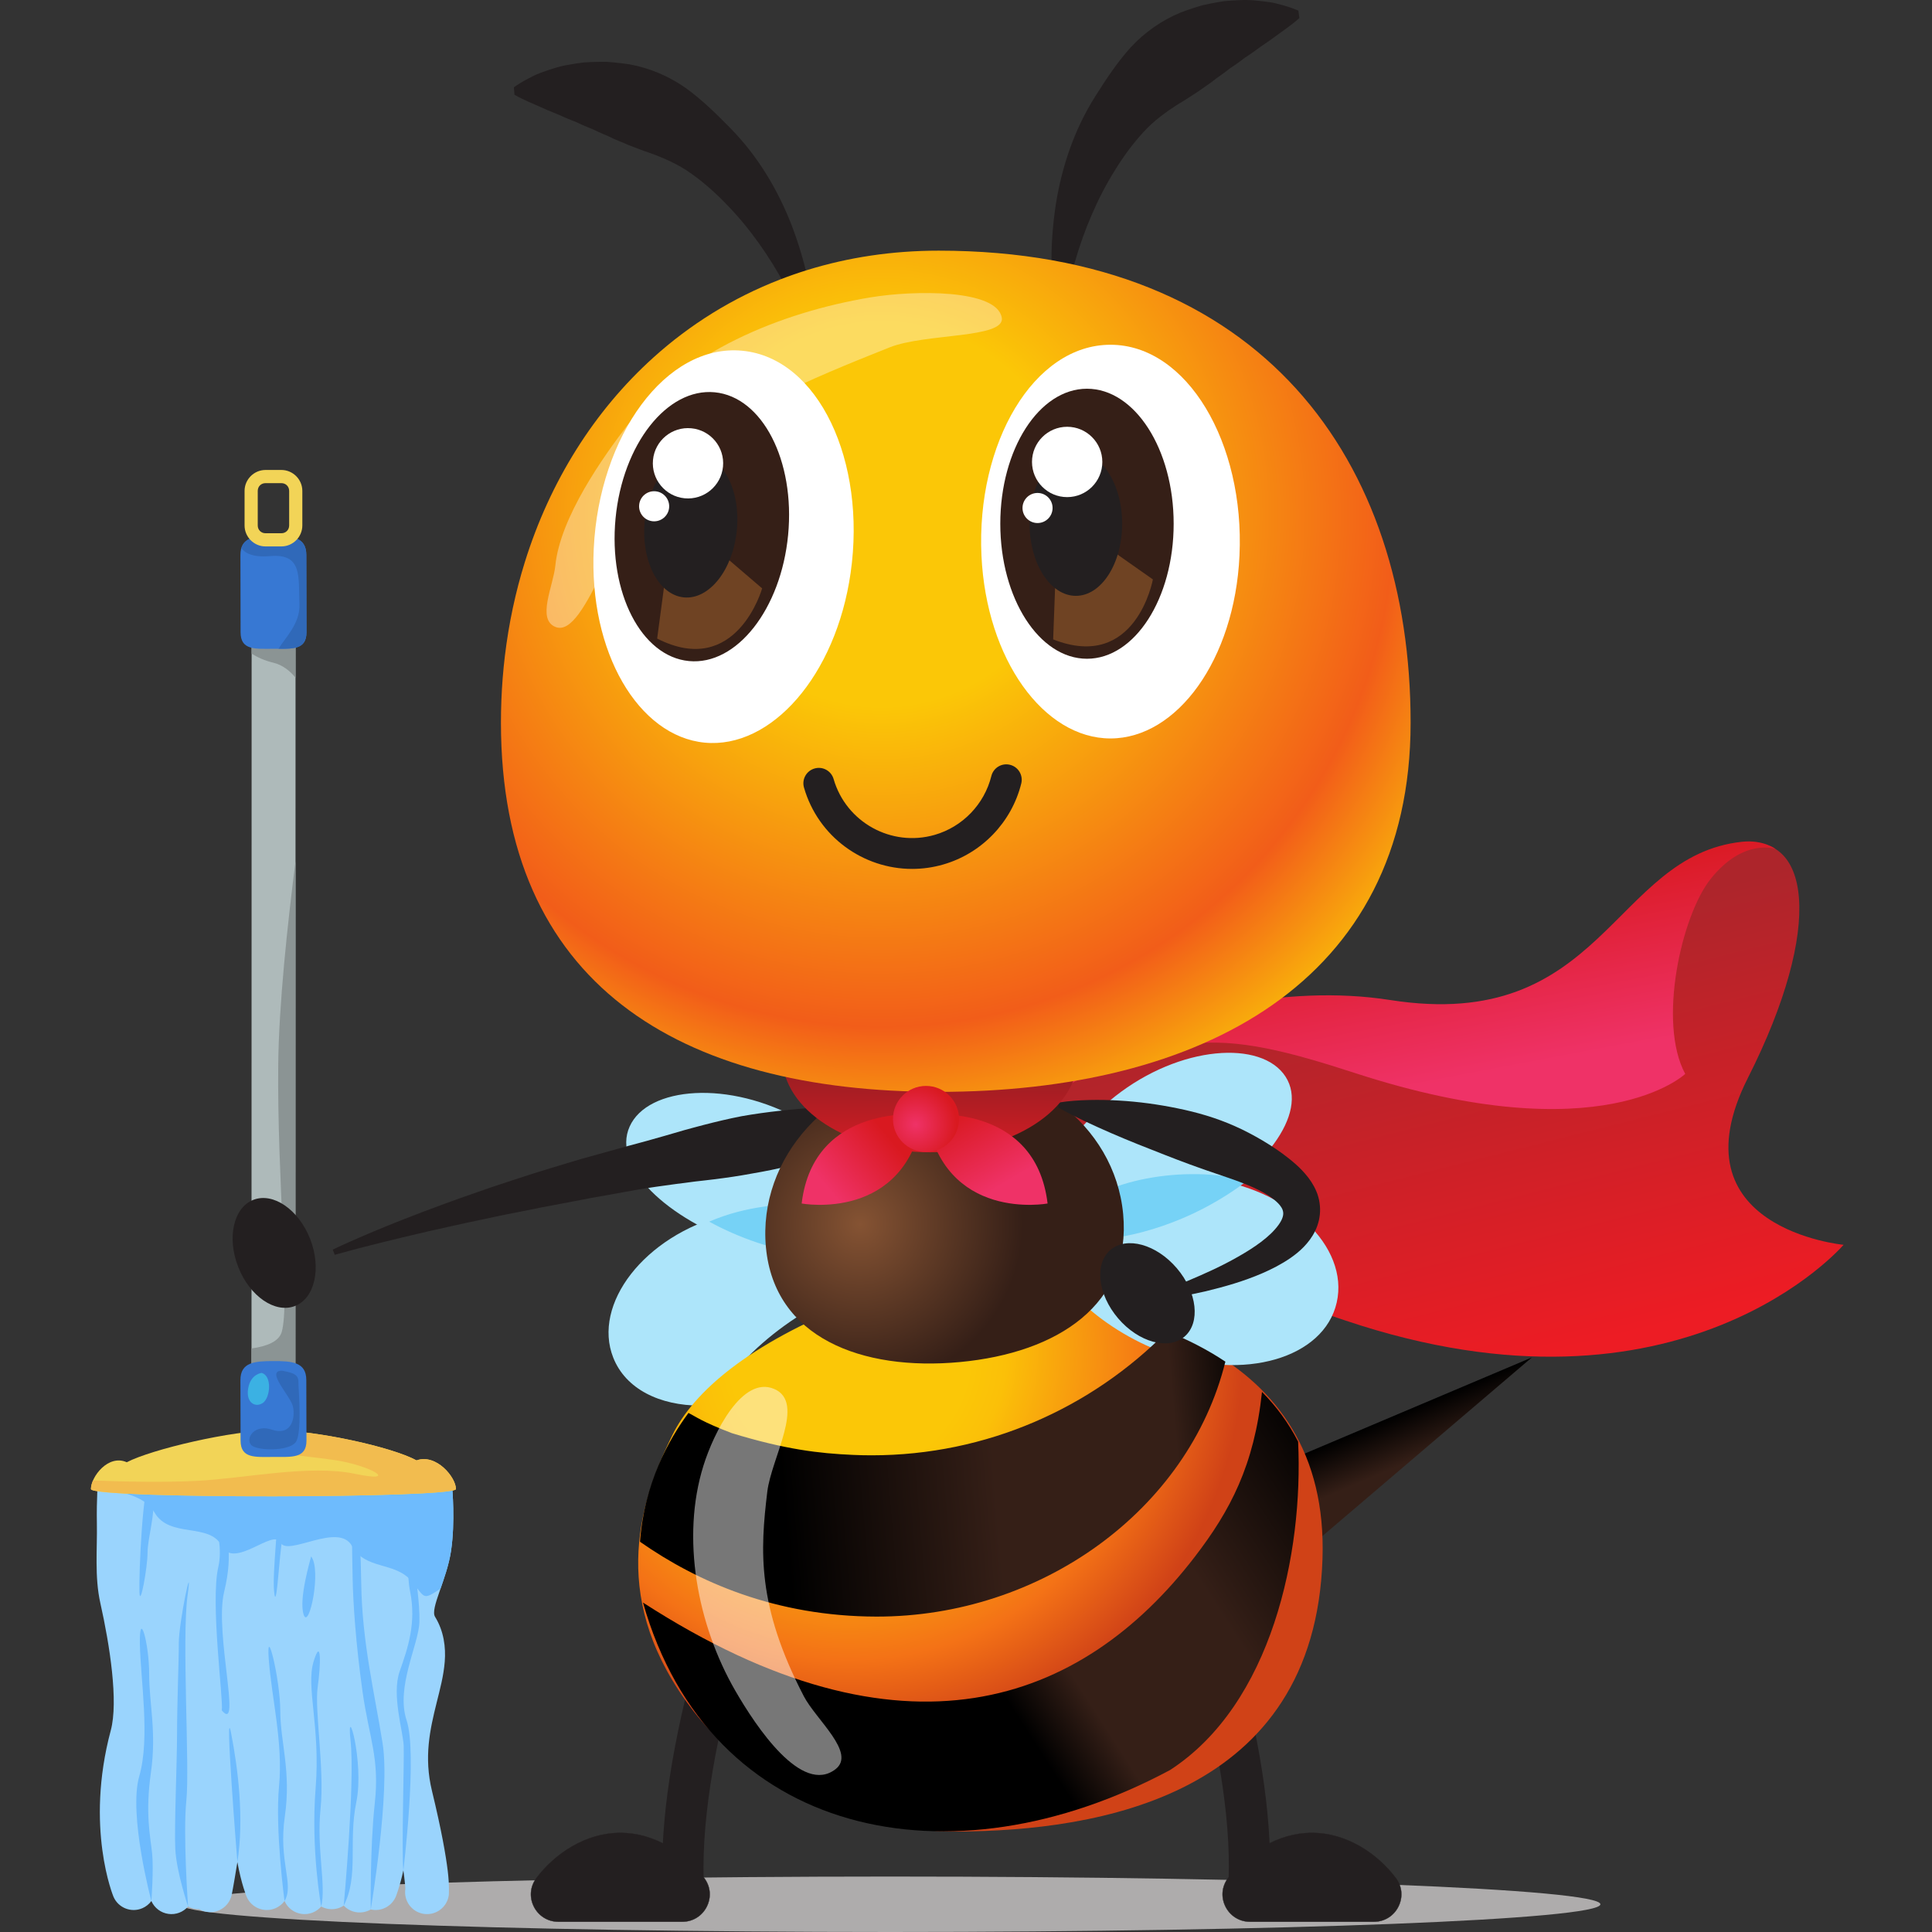 <?xml version="1.0" encoding="UTF-8" standalone="no"?>
<svg
   version="1.1"
   id="svg1"
   viewBox="0 0 2210.866 2210.866"
   sodipodi:docname="cleaning bee.svg"
   inkscape:version="1.3.2 (091e20ef0f, 2023-11-25)"
   width="2210.866"
   height="2210.866"
   xmlns:inkscape="http://www.inkscape.org/namespaces/inkscape"
   xmlns:sodipodi="http://sodipodi.sourceforge.net/DTD/sodipodi-0.dtd"
   xmlns:xlink="http://www.w3.org/1999/xlink"
   xmlns="http://www.w3.org/2000/svg"
   xmlns:svg="http://www.w3.org/2000/svg">
  <rect x="0" y="0" width="2210.866" height="2210.866" fill="#333333" stroke="none"/>
  <defs
     id="defs1">
    <linearGradient
       x1="0"
       y1="0"
       x2="1"
       y2="0"
       gradientUnits="userSpaceOnUse"
       gradientTransform="matrix(362.682,-852.832,852.832,362.682,16148.5,8364.8)"
       spreadMethod="pad"
       id="linearGradient188">
      <stop
         style="stop-opacity:1;stop-color:#000000"
         offset="0"
         id="stop184" />
      <stop
         style="stop-opacity:1;stop-color:#351f17"
         offset="0.447"
         id="stop185" />
      <stop
         style="stop-opacity:1;stop-color:#351f17"
         offset="0.669"
         id="stop186" />
      <stop
         style="stop-opacity:1;stop-color:#351f17"
         offset="0.832"
         id="stop187" />
      <stop
         style="stop-opacity:1;stop-color:#000000"
         offset="1"
         id="stop188" />
    </linearGradient>
    <linearGradient
       x1="0"
       y1="0"
       x2="1"
       y2="0"
       gradientUnits="userSpaceOnUse"
       gradientTransform="matrix(542.692,-47.005,47.005,542.692,1482.877,2099.52)"
       spreadMethod="pad"
       id="linearGradient224">
      <stop
         style="stop-opacity:1;stop-color:#000000"
         offset="0"
         id="stop220" />
      <stop
         style="stop-opacity:1;stop-color:#351f17"
         offset="0.447"
         id="stop221" />
      <stop
         style="stop-opacity:1;stop-color:#351f17"
         offset="0.669"
         id="stop222" />
      <stop
         style="stop-opacity:1;stop-color:#351f17"
         offset="0.832"
         id="stop223" />
      <stop
         style="stop-opacity:1;stop-color:#000000"
         offset="1"
         id="stop224" />
    </linearGradient>
    <linearGradient
       x1="0"
       y1="0"
       x2="1"
       y2="0"
       gradientUnits="userSpaceOnUse"
       gradientTransform="matrix(-393.728,252.448,-252.448,-393.728,2091.107,2017.267)"
       spreadMethod="pad"
       id="linearGradient229">
      <stop
         style="stop-opacity:1;stop-color:#000000"
         offset="0"
         id="stop225" />
      <stop
         style="stop-opacity:1;stop-color:#351f17"
         offset="0.447"
         id="stop226" />
      <stop
         style="stop-opacity:1;stop-color:#351f17"
         offset="0.669"
         id="stop227" />
      <stop
         style="stop-opacity:1;stop-color:#351f17"
         offset="0.832"
         id="stop228" />
      <stop
         style="stop-opacity:1;stop-color:#000000"
         offset="1"
         id="stop229" />
    </linearGradient>
    <radialGradient
       fx="0"
       fy="0"
       cx="0"
       cy="0"
       r="1"
       gradientUnits="userSpaceOnUse"
       gradientTransform="matrix(-2432.29,610.052,968.254,2240.18,41368.9,8671.9)"
       spreadMethod="pad"
       id="radialGradient444">
      <stop
         style="stop-opacity:1;stop-color:#ade5fa"
         offset="0"
         id="stop441" />
      <stop
         style="stop-opacity:1;stop-color:#ade5fa"
         offset="0"
         id="stop442" />
      <stop
         style="stop-opacity:1;stop-color:#ade5fa"
         offset="0"
         id="stop443" />
      <stop
         style="stop-opacity:1;stop-color:#ade5fa"
         offset="1"
         id="stop444" />
    </radialGradient>
    <clipPath
       clipPathUnits="userSpaceOnUse"
       id="clipPath444">
      <path
         d="m 41820,8417.1 c -352.8,0 -645.2,142.5 -752.2,413.1 -181.1,458.3 264.1,1046.4 966.7,1229.2 171.2,44.5 353.6,66.2 528.5,66.2 408.9,0 777,-118.7 865.6,-342.8 29.3,-74.3 28.4,-161 3.2,-254 -658.8,-181.7 -1209.4,-582.3 -1537,-1109.6 -25.2,-1.4 -50.1,-2.1 -74.8,-2.1"
         id="path444" />
    </clipPath>
    <radialGradient
       fx="0"
       fy="0"
       cx="0"
       cy="0"
       r="1"
       gradientUnits="userSpaceOnUse"
       gradientTransform="matrix(-2504.22,413.647,-229.862,1879.56,41280.3,10724.4)"
       spreadMethod="pad"
       id="radialGradient448">
      <stop
         style="stop-opacity:1;stop-color:#ade5fa"
         offset="0"
         id="stop445" />
      <stop
         style="stop-opacity:1;stop-color:#ade5fa"
         offset="0"
         id="stop446" />
      <stop
         style="stop-opacity:1;stop-color:#ade5fa"
         offset="0"
         id="stop447" />
      <stop
         style="stop-opacity:1;stop-color:#ade5fa"
         offset="1"
         id="stop448" />
    </radialGradient>
    <clipPath
       clipPathUnits="userSpaceOnUse"
       id="clipPath448">
      <path
         d="m 42685.4,10871.8 c 503.9,-286.1 940,-778.5 832.1,-1019.5 -108,-240.8 -765.7,-243.6 -1314.6,-58 -674.8,228 -1148.5,678.9 -994,1023.9 154.4,345 857.1,405.1 1476.5,53.6 z"
         id="path448" />
    </clipPath>
    <linearGradient
       x1="0"
       y1="0"
       x2="1"
       y2="0"
       gradientUnits="userSpaceOnUse"
       gradientTransform="matrix(857.718,-3451.79,-3451.79,-857.718,47398.5,12091.2)"
       spreadMethod="pad"
       id="linearGradient572">
      <stop
         style="stop-opacity:1;stop-color:#ad252b"
         offset="0"
         id="stop571" />
      <stop
         style="stop-opacity:1;stop-color:#ed1c24"
         offset="1"
         id="stop572" />
    </linearGradient>
    <clipPath
       clipPathUnits="userSpaceOnUse"
       id="clipPath572">
      <path
         d="m 50725,13247.7 c 656.5,139.1 761.7,-712.7 105.7,-2010.7 -656,-1298 823,-1436.2 823,-1436.2 0,0 -1390,-1628.6 -4291.4,-649.7 -2901.5,978.8 -3567.8,1116.7 -3567.8,1116.7 l 493.5,880.5 c 0,0 1520,637.9 3195.9,553.7 1675.8,-84.2 3241.1,1545.7 3241.1,1545.7 z"
         id="path572" />
    </clipPath>
    <linearGradient
       x1="0"
       y1="0"
       x2="1"
       y2="0"
       gradientUnits="userSpaceOnUse"
       gradientTransform="matrix(-310.134,1628.2,1628.2,310.134,47659.8,11096.8)"
       spreadMethod="pad"
       id="linearGradient574">
      <stop
         style="stop-opacity:1;stop-color:#ef3267"
         offset="0"
         id="stop573" />
      <stop
         style="stop-opacity:1;stop-color:#d91920"
         offset="1"
         id="stop574" />
    </linearGradient>
    <clipPath
       clipPathUnits="userSpaceOnUse"
       id="clipPath574">
      <path
         d="m 43893.5,10864.7 c 0,0 2026.1,1329.1 3860.1,1042.1 1833.9,-287.1 1912.2,1241.3 3025.1,1361.6 185.1,20 289.9,-62.3 289.9,-62.3 0,0 -274.4,99.3 -558.5,-257.2 -253.1,-317.7 -456.8,-1238 -218.8,-1677.5 0,0 -711.4,-684.4 -2836.9,5.8 -566.5,184 -1013.5,304.9 -1438.9,250.5 -1158.1,-148 -1829.1,-1012.9 -1829.1,-1012.9 z"
         id="path574" />
    </clipPath>
    <radialGradient
       fx="0"
       fy="0"
       cx="0"
       cy="0"
       r="1"
       gradientUnits="userSpaceOnUse"
       gradientTransform="matrix(2311.83,971.161,-1296.09,2067.9,47018.9,9101.9)"
       spreadMethod="pad"
       id="radialGradient578">
      <stop
         style="stop-opacity:1;stop-color:#ade5fa"
         offset="0"
         id="stop575" />
      <stop
         style="stop-opacity:1;stop-color:#ade5fa"
         offset="0"
         id="stop576" />
      <stop
         style="stop-opacity:1;stop-color:#ade5fa"
         offset="0"
         id="stop577" />
      <stop
         style="stop-opacity:1;stop-color:#ade5fa"
         offset="1"
         id="stop578" />
    </radialGradient>
    <clipPath
       clipPathUnits="userSpaceOnUse"
       id="clipPath578">
      <path
         d="m 46151.1,10372.6 c -587.3,60.4 -1259.6,-148.8 -1336.3,-484.4 -76.5,-335.6 438.4,-815.8 993.9,-1016.2 682.6,-246.3 1374.2,-48.6 1483.9,431.9 109.7,480.5 -419.4,994.4 -1141.5,1068.7 z"
         id="path578" />
    </clipPath>
    <radialGradient
       fx="0"
       fy="0"
       cx="0"
       cy="0"
       r="1"
       gradientUnits="userSpaceOnUse"
       gradientTransform="matrix(2412.81,787.864,-57.248,1892.69,46795.9,11144.2)"
       spreadMethod="pad"
       id="radialGradient582">
      <stop
         style="stop-opacity:1;stop-color:#ade5fa"
         offset="0"
         id="stop579" />
      <stop
         style="stop-opacity:1;stop-color:#ade5fa"
         offset="0"
         id="stop580" />
      <stop
         style="stop-opacity:1;stop-color:#ade5fa"
         offset="0"
         id="stop581" />
      <stop
         style="stop-opacity:1;stop-color:#ade5fa"
         offset="1"
         id="stop582" />
    </radialGradient>
    <clipPath
       clipPathUnits="userSpaceOnUse"
       id="clipPath582">
      <path
         d="m 45384.7,11077.2 c -454.9,-359 -811.4,-911.8 -668.3,-1133.6 143.2,-221.8 793.8,-125 1308.3,141.5 632.5,327.5 1032.5,845 827.6,1162.6 -204.9,317.7 -908.6,270.7 -1467.6,-170.5 z"
         id="path582" />
    </clipPath>
    <radialGradient
       fx="0"
       fy="0"
       cx="0"
       cy="0"
       r="1"
       gradientUnits="userSpaceOnUse"
       gradientTransform="matrix(2091.54,0,0,-2091.54,43193.9,9980.6)"
       spreadMethod="pad"
       id="radialGradient603">
      <stop
         style="stop-opacity:1;stop-color:#855333"
         offset="0"
         id="stop601" />
      <stop
         style="stop-opacity:1;stop-color:#351f17"
         offset="0.668"
         id="stop602" />
      <stop
         style="stop-opacity:1;stop-color:#351f17"
         offset="1"
         id="stop603" />
    </radialGradient>
    <clipPath
       clipPathUnits="userSpaceOnUse"
       id="clipPath603">
      <path
         d="m 45455.2,10065.9 c 72.6,-773.3 -555.6,-1194.2 -1404.3,-1273.9 -848.6,-79.4 -1596.7,212.5 -1669.1,985.8 -72.6,773.4 556.7,1464.7 1405.3,1544.3 848.7,79.6 1595.5,-482.5 1668.1,-1256.2 z"
         id="path603" />
    </clipPath>
    <linearGradient
       x1="0"
       y1="0"
       x2="1"
       y2="0"
       gradientUnits="userSpaceOnUse"
       gradientTransform="matrix(-7.702,-1105.17,-1105.17,7.702,43794.5,11404.3)"
       spreadMethod="pad"
       id="linearGradient606">
      <stop
         style="stop-opacity:1;stop-color:#901e23"
         offset="0"
         id="stop605" />
      <stop
         style="stop-opacity:1;stop-color:#ed1c24"
         offset="1"
         id="stop606" />
    </linearGradient>
    <clipPath
       clipPathUnits="userSpaceOnUse"
       id="clipPath606">
      <path
         d="m 42522.8,11417.2 c 0,453.1 569.4,820.4 1271.8,820.4 702.4,0 1271.8,-367.3 1271.8,-820.4 0,-453.1 -569.4,-820.4 -1271.8,-820.4 -702.4,0 -1271.8,367.3 -1271.8,820.4 z"
         id="path606" />
    </clipPath>
    <linearGradient
       x1="0"
       y1="0"
       x2="1"
       y2="0"
       gradientUnits="userSpaceOnUse"
       gradientTransform="matrix(529.849,441.541,441.541,-529.849,42914.1,10285.8)"
       spreadMethod="pad"
       id="linearGradient608">
      <stop
         style="stop-opacity:1;stop-color:#ef3267"
         offset="0"
         id="stop607" />
      <stop
         style="stop-opacity:1;stop-color:#d91920"
         offset="1"
         id="stop608" />
    </linearGradient>
    <clipPath
       clipPathUnits="userSpaceOnUse"
       id="clipPath608">
      <path
         d="m 43735.3,10920.6 c 0,0 -942.4,108.5 -1046.3,-764.5 0,0 896,-166 1046.3,764.5 z"
         id="path608" />
    </clipPath>
    <linearGradient
       x1="0"
       y1="0"
       x2="1"
       y2="0"
       gradientUnits="userSpaceOnUse"
       gradientTransform="matrix(-370.894,629.932,629.932,370.894,44415.4,10315.4)"
       spreadMethod="pad"
       id="linearGradient610">
      <stop
         style="stop-opacity:1;stop-color:#ef3267"
         offset="0"
         id="stop609" />
      <stop
         style="stop-opacity:1;stop-color:#d91920"
         offset="1"
         id="stop610" />
    </linearGradient>
    <clipPath
       clipPathUnits="userSpaceOnUse"
       id="clipPath610">
      <path
         d="m 43758.8,10920.6 c 0,0 942.4,108.5 1046.2,-764.5 0,0 -895.9,-166 -1046.2,764.5 z"
         id="path610" />
    </clipPath>
    <radialGradient
       fx="0"
       fy="0"
       cx="0"
       cy="0"
       r="1"
       gradientUnits="userSpaceOnUse"
       gradientTransform="matrix(353.232,0,0,-353.232,43669.1,10836.3)"
       spreadMethod="pad"
       id="radialGradient612">
      <stop
         style="stop-opacity:1;stop-color:#ef3267"
         offset="0"
         id="stop611" />
      <stop
         style="stop-opacity:1;stop-color:#d91920"
         offset="1"
         id="stop612" />
    </radialGradient>
    <clipPath
       clipPathUnits="userSpaceOnUse"
       id="clipPath612">
      <path
         d="m 43758.8,10599.3 c -157,0 -284.3,127.2 -284.3,284.3 0,157 127.3,284.3 284.3,284.3 157,0 284.3,-127.3 284.3,-284.3 0,-157.1 -127.3,-284.3 -284.3,-284.3 z"
         id="path612" />
    </clipPath>
    <linearGradient
       inkscape:collect="always"
       xlink:href="#linearGradient188"
       id="linearGradient3-1"
       gradientUnits="userSpaceOnUse"
       gradientTransform="matrix(362.682,-852.832,852.832,362.682,16148.5,8364.8)"
       x1="0"
       y1="0"
       x2="1"
       y2="0"
       spreadMethod="pad" />
    <clipPath
       clipPathUnits="userSpaceOnUse"
       id="clipPath188-2-6">
      <path
         d="m 15036.4,7895.4 2555.5,1081.5 -2500.7,-2132 z"
         id="path188-6-1" />
    </clipPath>
    <radialGradient
       fx="0"
       fy="0"
       cx="0"
       cy="0"
       r="1"
       gradientUnits="userSpaceOnUse"
       gradientTransform="matrix(478.82,21.185,-21.185,478.82,5732.878,1954.28)"
       spreadMethod="pad"
       id="radialGradient198-1-5">
      <stop
         style="stop-opacity:1;stop-color:#fbc707"
         offset="0"
         id="stop193-8-5" />
      <stop
         style="stop-opacity:1;stop-color:#fbc707"
         offset="0.288"
         id="stop194-7-4" />
      <stop
         style="stop-opacity:1;stop-color:#fbc008"
         offset="0.374"
         id="stop195-9-7" />
      <stop
         style="stop-opacity:1;stop-color:#f47216"
         offset="0.735"
         id="stop196-2-6" />
      <stop
         style="stop-opacity:1;stop-color:#d04217"
         offset="0.941"
         id="stop197-0-5" />
      <stop
         style="stop-opacity:1;stop-color:#d04217"
         offset="1"
         id="stop198-2-6" />
    </radialGradient>
    <linearGradient
       inkscape:collect="always"
       xlink:href="#linearGradient224"
       id="linearGradient6"
       gradientUnits="userSpaceOnUse"
       gradientTransform="matrix(542.692,-47.005,47.005,542.692,5656.382,2118.854)"
       x1="0"
       y1="0"
       x2="1"
       y2="0"
       spreadMethod="pad" />
    <linearGradient
       inkscape:collect="always"
       xlink:href="#linearGradient229"
       id="linearGradient7"
       gradientUnits="userSpaceOnUse"
       gradientTransform="matrix(-393.728,252.448,-252.448,-393.728,6264.611,2036.6)"
       x1="0"
       y1="0"
       x2="1"
       y2="0"
       spreadMethod="pad" />
    <radialGradient
       fx="0"
       fy="0"
       cx="0"
       cy="0"
       r="1"
       gradientUnits="userSpaceOnUse"
       gradientTransform="matrix(765.532,0,0,765.532,5768.686,995.613)"
       spreadMethod="pad"
       id="radialGradient214-7-6">
      <stop
         style="stop-opacity:1;stop-color:#fbc707"
         offset="0"
         id="stop211-5-8" />
      <stop
         style="stop-opacity:1;stop-color:#fbc707"
         offset="0.288"
         id="stop212-3-9" />
      <stop
         style="stop-opacity:1;stop-color:#f25d19"
         offset="0.769"
         id="stop213-5-2" />
      <stop
         style="stop-opacity:1;stop-color:#fbc707"
         offset="1"
         id="stop214-6-6" />
    </radialGradient>
  </defs>
  <sodipodi:namedview
     id="namedview1"
     pagecolor="#ffffff"
     bordercolor="#000000"
     borderopacity="0.25"
     inkscape:showpageshadow="2"
     inkscape:pageopacity="0.0"
     inkscape:pagecheckerboard="0"
     inkscape:deskcolor="#d1d1d1"
     inkscape:zoom="0.1767767"
     inkscape:cx="-593.96968"
     inkscape:cy="22.627416"
     inkscape:window-width="3440"
     inkscape:window-height="1368"
     inkscape:window-x="0"
     inkscape:window-y="275"
     inkscape:window-maximized="1"
     inkscape:current-layer="layer3">
    <inkscape:page
       x="0"
       y="0"
       inkscape:label="1"
       id="page1"
       width="2210.866"
       height="2210.866"
       margin="0"
       bleed="0"
       inkscape:export-filename="cleaning bee.webp"
       inkscape:export-xdpi="96"
       inkscape:export-ydpi="96" />
  </sodipodi:namedview>
  <g
     id="g1"
     inkscape:groupmode="layer"
     inkscape:label="1"
     transform="translate(-4866.269,-407.694)">
    <g
       inkscape:groupmode="layer"
       id="layer3"
       inkscape:label="Bee #3">
      <g
         id="g2"
         transform="translate(106)">
        <path
           id="path189-2-0"
           d="m 5542.811,2599.347 c -12.24,0 -22.587,-9.427 -23.52,-21.827 -5.187,-68.813 6.493,-157.613 34.707,-263.96 20.84,-78.52 42.853,-136.427 43.787,-138.853 4.64,-12.173 18.293,-18.28 30.467,-13.627 12.187,4.64 18.293,18.293 13.64,30.48 -0.867,2.28 -87,230.067 -75.52,382.4 0.987,13.013 -8.76,24.347 -21.76,25.32 -0.613,0.053 -1.213,0.067 -1.8,0.067"
           style="fill:#231f20;fill-opacity:1;fill-rule:nonzero;stroke:none;stroke-width:0.133"
           sodipodi:nodetypes="ccccccccc" />
        <path
           id="path184-9-7"
           d="m 15036.4,7895.4 2555.5,1081.5 -2500.7,-2132 z"
           style="fill:url(#linearGradient3-1);fill-opacity:1;fill-rule:nonzero;stroke:none"
           transform="matrix(0.133,0,0,-0.133,4173.505,3155.014)"
           clip-path="url(#clipPath188-2-6)" />
        <path
           id="path440"
           d="m 6591.68,2586.84 c 0,17.52 -363.84,31.72 -812.667,31.72 -448.827,0 -812.68,-14.2 -812.68,-31.72 0,-17.533 363.853,-31.733 812.68,-31.733 448.827,0 812.667,14.2 812.667,31.733"
           style="fill:#aeacac;fill-opacity:1;fill-rule:nonzero;stroke:none;stroke-width:0.133" />
        <path
           id="path246-3-8"
           d="m 6188.918,2599.347 c -0.587,0 -1.187,-0.013 -1.8,-0.067 -13,-0.973 -22.747,-12.307 -21.76,-25.32 11.48,-152.48 -68.84,-364.187 -69.653,-366.307 -4.667,-12.173 1.427,-25.827 13.6,-30.493 12.16,-4.653 25.827,1.427 30.493,13.6 3.48,9.067 84.92,223.813 72.64,386.747 -0.933,12.4 -11.28,21.84 -23.52,21.84"
           style="fill:#231f20;fill-opacity:1;fill-rule:nonzero;stroke:none;stroke-width:0.133" />
        <path
           id="path441"
           d="m 41820,8417.1 c -352.8,0 -645.2,142.5 -752.2,413.1 -181.1,458.3 264.1,1046.4 966.7,1229.2 171.2,44.5 353.6,66.2 528.5,66.2 408.9,0 777,-118.7 865.6,-342.8 29.3,-74.3 28.4,-161 3.2,-254 -658.8,-181.7 -1209.4,-582.3 -1537,-1109.6 -25.2,-1.4 -50.1,-2.1 -74.8,-2.1"
           style="fill:url(#radialGradient444);fill-opacity:1;fill-rule:nonzero;stroke:none"
           transform="matrix(0.133,0,0,-0.133,0,3135.68)"
           clip-path="url(#clipPath444)" />
        <path
           id="path445"
           d="m 42685.4,10871.8 c 503.9,-286.1 940,-778.5 832.1,-1019.5 -108,-240.8 -765.7,-243.6 -1314.6,-58 -674.8,228 -1148.5,678.9 -994,1023.9 154.4,345 857.1,405.1 1476.5,53.6"
           style="fill:url(#radialGradient448);fill-opacity:1;fill-rule:nonzero;stroke:none"
           transform="matrix(0.133,0,0,-0.133,0,3135.68)"
           clip-path="url(#clipPath448)" />
        <path
           id="path449"
           d="m 5791.467,1834.173 c -0.293,-0.96 -0.613,-1.92 -0.987,-2.853 -16.88,-42.68 -109.707,-56.693 -185.88,-36.893 -11.467,2.987 -22.413,6.787 -32.76,11.253 16.68,9.173 35.293,17.36 55.213,24.093 62.4,21.093 135.347,23.933 164.413,4.4"
           style="fill:#76d2f6;fill-opacity:1;fill-rule:nonzero;stroke:none;stroke-width:0.133" />
        <path
           id="path450"
           d="m 5141.026,1837.667 c 3.387,-1.64 6.76,-3.173 10.16,-4.76 3.387,-1.573 6.8,-3.04 10.2,-4.573 6.813,-3.067 13.667,-5.96 20.52,-8.907 6.853,-2.973 13.773,-5.733 20.667,-8.573 l 10.36,-4.213 c 3.453,-1.413 6.947,-2.72 10.413,-4.08 l 20.867,-8.107 c 6.96,-2.653 13.973,-5.187 20.96,-7.787 l 10.507,-3.867 c 3.507,-1.253 7,-2.6 10.52,-3.8 l 21.133,-7.387 10.573,-3.667 5.293,-1.827 c 1.76,-0.613 3.533,-1.213 5.307,-1.787 l 21.267,-7 21.293,-6.92 c 7.12,-2.253 14.267,-4.387 21.4,-6.587 l 21.453,-6.44 10.733,-3.227 10.773,-3.027 43.187,-11.973 c 3.587,-1.053 7.213,-1.947 10.813,-2.907 3.613,-0.96 7.213,-1.96 10.813,-2.933 7.213,-1.987 14.413,-4.027 21.6,-6.107 l 21.587,-6.28 10.84,-2.947 10.853,-2.88 c 14.493,-3.76 29.053,-7.227 43.733,-10.08 14.707,-2.6 29.533,-4.653 44.413,-6.28 l 11.173,-1.16 11.173,-1.04 c 3.733,-0.347 7.48,-0.573 11.227,-0.787 3.747,-0.213 7.48,-0.44 11.24,-0.6 14.987,-0.72 30.013,-1.147 45.08,-1.16 3.76,-0.027 7.533,0.027 11.293,0.053 3.773,0.133 7.56,0.253 11.347,0.44 7.56,0.333 15.133,0.787 22.707,1.36 7.587,0.587 15.16,1.28 22.773,2.173 7.587,0.88 15.2,1.893 22.84,3.333 l 0.773,6.347 c -7.053,3.387 -14.133,6.333 -21.227,9.147 -7.08,2.84 -14.187,5.467 -21.293,7.987 -7.107,2.52 -14.227,4.907 -21.347,7.187 -3.56,1.147 -7.133,2.24 -10.693,3.347 -3.56,1.133 -7.107,2.293 -10.667,3.4 -14.227,4.453 -28.493,8.493 -42.787,12.24 -3.573,0.96 -7.16,1.84 -10.733,2.747 -3.573,0.933 -7.16,1.72 -10.72,2.707 l -10.72,2.72 -10.733,2.627 c -14.32,3.4 -28.693,6.387 -43.173,8.813 -14.427,2.707 -28.96,4.84 -43.573,6.64 l -10.973,1.307 -10.987,1.24 -21.92,2.853 c -7.293,0.96 -14.6,1.973 -21.893,3.04 -7.28,1.08 -14.573,2.147 -21.827,3.413 l -43.48,7.813 -10.88,1.933 -10.853,2.08 -21.707,4.16 c -7.24,1.36 -14.507,2.667 -21.747,4.08 l -21.68,4.373 -21.72,4.28 c -1.813,0.36 -3.627,0.733 -5.427,1.12 l -5.413,1.16 -10.827,2.307 -21.68,4.56 c -7.227,1.547 -14.4,3.24 -21.627,4.813 -7.2,1.627 -14.44,3.173 -21.64,4.84 l -21.587,5.08 c -3.6,0.84 -7.213,1.64 -10.8,2.547 l -10.773,2.653 c -7.187,1.76 -14.387,3.467 -21.547,5.347 -7.173,1.827 -14.373,3.6 -21.507,5.533 -7.147,1.907 -14.32,3.84 -21.4,5.827 l -2.307,-5.96"
           style="fill:#231f20;fill-opacity:1;fill-rule:nonzero;stroke:none;stroke-width:0.133" />
        <path
           id="path571"
           d="m 50725,13247.7 c 656.5,139.1 761.7,-712.7 105.7,-2010.7 -656,-1298 823,-1436.2 823,-1436.2 0,0 -1390,-1628.6 -4291.4,-649.7 -2901.5,978.8 -3567.8,1116.7 -3567.8,1116.7 l 493.5,880.5 c 0,0 1520,637.9 3195.9,553.7 1675.8,-84.2 3241.1,1545.7 3241.1,1545.7"
           style="fill:url(#linearGradient572);fill-opacity:1;fill-rule:nonzero;stroke:none"
           transform="matrix(0.133,0,0,-0.133,0,3135.68)"
           clip-path="url(#clipPath572)" />
        <path
           id="path573"
           d="m 43893.5,10864.7 c 0,0 2026.1,1329.1 3860.1,1042.1 1833.9,-287.1 1912.2,1241.3 3025.1,1361.6 185.1,20 289.9,-62.3 289.9,-62.3 0,0 -274.4,99.3 -558.5,-257.2 -253.1,-317.7 -456.8,-1238 -218.8,-1677.5 0,0 -711.4,-684.4 -2836.9,5.8 -566.5,184 -1013.5,304.9 -1438.9,250.5 -1158.1,-148 -1829.1,-1012.9 -1829.1,-1012.9 l -292.9,349.9"
           style="fill:url(#linearGradient574);fill-opacity:1;fill-rule:nonzero;stroke:none"
           transform="matrix(0.133,0,0,-0.133,0,3135.68)"
           clip-path="url(#clipPath574)" />
        <path
           id="path193-1-6"
           d="m 5856.411,2503.587 c -127.498,0.679 -243.878,-61.595 -302.734,-137.979 -95.494,-123.933 -64.65,-232.773 -24.189,-315.334 24.816,-50.638 87.926,-104.583 206.724,-151.819 33.027,-9.12 68.16,-14.013 104.507,-14.013 5.973,0 11.96,0.133 18.013,0.4 192.034,9.53 422.78,64.982 414.92,306.653 -8.842,271.866 -256.859,311.239 -417.24,312.093 z"
           style="fill:url(#radialGradient198-1-5);fill-opacity:1;fill-rule:nonzero;stroke:none;stroke-width:0.133"
           clip-path="none"
           sodipodi:nodetypes="ssscscss" />
        <path
           id="path575"
           d="m 46151.1,10372.6 c -587.3,60.4 -1259.6,-148.8 -1336.3,-484.4 -76.5,-335.6 438.4,-815.8 993.9,-1016.2 682.6,-246.3 1374.2,-48.6 1483.9,431.9 109.7,480.5 -419.4,994.4 -1141.5,1068.7"
           style="fill:url(#radialGradient578);fill-opacity:1;fill-rule:nonzero;stroke:none"
           transform="matrix(0.133,0,0,-0.133,0,3135.68)"
           clip-path="url(#clipPath578)" />
        <path
           id="path579"
           d="m 45384.7,11077.2 c -454.9,-359 -811.4,-911.8 -668.3,-1133.6 143.2,-221.8 793.8,-125 1308.3,141.5 632.5,327.5 1032.5,845 827.6,1162.6 -204.9,317.7 -908.6,270.7 -1467.6,-170.5"
           style="fill:url(#radialGradient582);fill-opacity:1;fill-rule:nonzero;stroke:none"
           transform="matrix(0.133,0,0,-0.133,0,3135.68)"
           clip-path="url(#clipPath582)" />
        <path
           id="path583"
           d="m 5974.773,1820.227 c 0.147,-1 0.32,-2 0.533,-2.973 10.227,-44.747 99.867,-72.64 178.173,-64.587 11.773,1.2 23.173,3.307 34.067,6.16 -15.093,11.587 -32.253,22.493 -50.92,32.173 -58.493,30.293 -130.173,44.133 -161.853,29.227"
           style="fill:#76d2f6;fill-opacity:1;fill-rule:nonzero;stroke:none;stroke-width:0.133" />
        <path
           id="path584"
           d="m 5977.4,766.44 c 6.12,-39.533 17.013,-78.147 32.387,-113.453 7.613,-17.68 16.413,-34.56 26.253,-50.333 9.733,-15.827 20.56,-30.587 32.667,-43.733 12.013,-13.28 26.587,-23.693 41.08,-32.827 7.52,-4.28 14.333,-9.173 21.493,-13.64 6.8,-4.973 13.973,-9.44 20.693,-14.92 3.493,-2.547 7.12,-4.96 10.64,-7.64 l 5.307,-4.067 5.573,-3.773 c 3.733,-2.56 7.44,-5.28 11.16,-8.187 3.893,-2.493 7.787,-5.187 11.72,-8 7.733,-5.973 16.173,-10.947 24.52,-17.4 8.44,-6.227 17.32,-12.053 26.293,-20.133 l -1.12,-8.493 c -5.453,-2.32 -10.96,-4.253 -16.507,-5.813 -5.56,-1.533 -11.2,-3.213 -16.8,-3.92 -11.2,-1.507 -22.693,-2.933 -34.027,-2.227 -5.693,0.227 -11.427,0.507 -17.133,1.08 -5.667,0.813 -11.32,1.813 -16.973,2.973 -2.84,0.547 -5.667,1.173 -8.493,1.813 l -8.293,2.533 c -5.52,1.8 -11.08,3.6 -16.507,5.72 -21.627,8.92 -41.307,22.733 -57.267,40.013 -15.787,17.533 -28.52,37.067 -40.573,56.16 -24.267,38.36 -38.173,80.947 -44.96,123.093 -6.387,42.333 -7.16,84.44 0.293,125.587 l 8.573,-0.413"
           style="fill:#231f20;fill-opacity:1;fill-rule:nonzero;stroke:none;stroke-width:0.133" />
        <path
           id="path585"
           d="m 5683.933,789.707 c -14.32,-37.36 -33.107,-72.8 -55.56,-104.067 -11.173,-15.68 -23.32,-30.32 -36.267,-43.653 -12.84,-13.427 -26.533,-25.573 -41.133,-35.867 -14.533,-10.453 -30.973,-17.547 -47.08,-23.427 -8.24,-2.587 -15.933,-5.933 -23.88,-8.787 -7.68,-3.44 -15.64,-6.28 -23.36,-10.213 -3.947,-1.76 -8,-3.36 -12.013,-5.227 l -6.04,-2.853 -6.24,-2.52 c -4.187,-1.72 -8.387,-3.6 -12.627,-5.653 -4.333,-1.613 -8.72,-3.427 -13.147,-5.333 -8.813,-4.227 -18.107,-7.293 -27.627,-11.853 -9.573,-4.307 -19.48,-8.133 -29.947,-14.12 l -0.693,-8.56 c 4.827,-3.413 9.813,-6.453 14.907,-9.16 5.107,-2.667 10.267,-5.507 15.587,-7.373 10.627,-3.84 21.56,-7.64 32.787,-9.347 5.613,-0.987 11.28,-1.92 16.973,-2.56 5.707,-0.387 11.453,-0.613 17.227,-0.68 2.88,-0.053 5.773,-0.04 8.667,-0.013 l 8.653,0.733 c 5.773,0.587 11.573,1.173 17.347,2.107 23,4.16 45.16,13.507 64.4,27.027 19.12,13.827 35.693,30.227 51.493,46.347 31.787,32.387 54.36,71.08 69.867,110.84 15.16,40.027 24.787,81.027 26.16,122.813 l -8.453,1.4"
           style="fill:#231f20;fill-opacity:1;fill-rule:nonzero;stroke:none;stroke-width:0.133" />
        <g
           id="g126"
           transform="translate(4095.91,711.911)">
          <path
             id="path22"
             d="m 6480.44,5797.2 c -83.55,0 -156.92,-55.5 -180.47,-135.7 0,0 -2.68,-9.7 -3.4,-12.2 -24.99,36.7 -62.08,63.4 -104.78,75.5 -16.44,4.6 -33.43,7 -50.51,7.1 -84.89,0.4 -279.63,-58.4 -302.72,-140.1 0,0 -13.92,-159.1 -9.82,-375.5 4.02,-211.9 -21.05,-455.5 29.77,-681.8 81.51,-363.1 156.28,-847.2 89.94,-1094.9 -224.56,-838 23.04,-1431.6 23.04,-1431.6 41.2,-95.9 152.33,-140.3 248.23,-99.1 31,13.4 57.88,34.7 77.83,62 26.52,-60.1 82.29,-102.1 147.32,-110.9 63.33,-8.7 126.73,15.3 168.52,63.7 29.21,-15.9 62.09,-23.8 95.33,-22.9 16.12,-9.5 33.56,-16.4 51.72,-20.7 101.56,-24.1 203.4,38.7 227.44,140.3 0,0 12.45,54.2 49.77,285.5 34.25,-189.3 79.37,-297.9 79.37,-297.9 41.18,-95.9 152.31,-140.2 248.2,-99.1 31.09,13.4 58.01,34.8 77.97,62.2 25.66,-58.1 79.72,-101.9 147.19,-111.1 65.71,-9 128.04,17.1 168.44,63.7 40.88,-22.3 88.55,-28.7 133.87,-18 21.27,5.1 41.5,13.7 59.8,25.7 43.21,-45.6 106.28,-66.8 168.26,-56.4 22.7,3.7 44.51,11.7 64.38,23.3 88.83,-20.1 179.34,26 215.29,109.7 0,0 33.96,81.6 65.31,226.6 2.52,-17.7 4.7,-33.9 6.49,-48.6 13.79,-112.7 10.06,-113.2 10.06,-113.2 -14.12,-103.4 58.28,-198.7 161.69,-212.8 103.41,-14.1 198.68,58.3 212.78,161.7 0,0 6.88,77.3 -9.38,210.2 -16.26,133 -53.06,346.2 -135.6,687.1 -70.41,290.8 -17.32,526 40.39,758.6 28.85,116.2 60.05,230.5 69.72,353.5 9.68,123 -7.43,261.9 -83.47,385.2 -44.04,71.3 99.87,316.8 137.44,566.4 37.56,249.6 10.05,546.4 10.05,546.4 29.4,100.1 -98.36,163.2 -198.51,192.6 -17.57,5.1 -35.79,7.7 -54.1,7.6 -83.53,-0.4 -156.91,-55.6 -180.45,-135.7 0,0 -4.32,-15.4 -8.32,-29.8 -23.46,44.1 -63.37,77 -111.03,91.8 -21.46,22.8 -48.26,40 -77.99,49.9 -19.7,6.5 -40.34,9.8 -61.1,9.7 -55.9,-0.4 -108.76,-25.6 -144.35,-68.7 -22.88,30.6 -54.49,53.5 -90.67,65.8 -19.66,6.6 -40.29,10 -61.05,9.9 -62.87,-0.1 -121.54,-31.5 -156.54,-83.7 -23.61,38.8 -60.98,69.4 -107.99,83.2 -17.57,5.1 -35.79,7.7 -54.1,7.6 -83.54,-0.4 -156.92,-55.6 -180.45,-135.7 0,0 -2.68,-9.7 -3.4,-12.2 -24.99,36.7 -62.09,63.4 -104.79,75.5 -16.43,4.6 -33.42,7 -50.5,7.1 v 0 c -51.58,0.2 -101,-20.7 -136.82,-57.8 -28.56,62.9 -89.13,105.2 -157.97,110.3 -20.7,1.5 -41.51,-0.3 -61.6,-5.6 -12.71,-3.3 -25.03,-7.9 -36.78,-13.8 -10.65,6.2 -21.86,11.2 -33.49,15.2 -19.67,6.6 -40.3,10 -61.06,9.9 -62.77,-0.1 -121.37,-31.4 -156.38,-83.5 -24.48,40.1 -63.03,69.7 -108.15,83 -17.57,5.1 10.46,75.5 -7.85,75.5 h -0.02"
             style="fill:#9ad4fd;fill-opacity:1;fill-rule:nonzero;stroke:none"
             transform="matrix(0.133,0,0,-0.133,0,2133.333)" />
          <path
             id="path23"
             d="m 6480.44,5797.2 c -83.55,0 -156.92,-55.5 -180.47,-135.7 0,0 -2.68,-9.7 -3.4,-12.2 -24.99,36.7 -62.08,63.4 -104.78,75.5 -16.44,4.6 -33.43,7 -50.51,7.1 -84.89,0.4 -279.63,-58.4 -302.72,-140.1 0,0 -1.3,-16 -2.96,-42.2 154.01,-64.5 392.94,-69.3 489.25,-236 130,-225 473.75,-82.9 578.75,-287.9 105,-205 445,155 505,30 60,-125 500,180 615,-30 115,-210 370,-130 515,-305 114.67,-138.4 88.69,-168.2 247.03,-61.8 33.6,96.4 72.98,209.2 90.22,323.8 37.57,249.6 10.05,546.4 10.05,546.4 29.41,100.1 -98.36,163.2 -198.51,192.6 -17.57,5.1 -35.79,7.7 -54.1,7.6 -83.53,-0.4 -156.9,-55.6 -180.45,-135.7 0,0 -4.32,-15.4 -8.32,-29.8 -23.45,44.1 -63.37,77 -111.03,91.8 -21.46,22.8 -48.26,40 -77.99,49.9 -19.7,6.5 -40.33,9.8 -61.1,9.7 -55.9,-0.4 -108.76,-25.6 -144.35,-68.7 -22.88,30.6 -54.49,53.5 -90.67,65.8 -19.65,6.6 -40.29,10 -61.05,9.9 -62.86,-0.1 -121.54,-31.5 -156.54,-83.7 -23.61,38.8 -60.98,69.4 -107.99,83.2 -17.57,5.1 -35.79,7.7 -54.1,7.6 -83.54,-0.4 -156.91,-55.6 -180.45,-135.7 0,0 -2.68,-9.7 -3.4,-12.2 -24.99,36.7 -62.08,63.4 -104.79,75.4 -16.43,4.7 -33.42,7.1 -50.5,7.2 -51.58,0.2 -101,-20.7 -136.82,-57.8 -28.56,62.9 -89.12,105.2 -157.97,110.3 -20.69,1.5 -41.51,-0.3 -61.6,-5.6 -12.71,-3.3 -25.03,-7.9 -36.78,-13.8 -10.64,6.2 -21.86,11.2 -33.49,15.2 -19.67,6.6 -40.3,10 -61.06,9.9 -62.77,-0.1 -121.37,-31.4 -156.38,-83.5 -24.48,40.1 -63.03,69.7 -108.15,83 -17.57,5.1 10.46,75.5 -7.85,75.5 h -0.02"
             style="fill:#6ebbfd;fill-opacity:1;fill-rule:nonzero;stroke:none"
             transform="matrix(0.133,0,0,-0.133,0,2133.333)" />
          <path
             id="path24"
             d="m 7349.23,13294.3 c -104.38,0 -189,-84.6 -189.01,-189 l -1.09,-6595.14 c 0,-104.38 84.58,-189 188.95,-189.01 104.37,0 188.99,84.57 189,188.94 l 1.09,6595.21 c 0,104.3 -84.57,188.9 -188.94,189 v 0"
             style="fill:#aebaba;fill-opacity:1;fill-rule:nonzero;stroke:none"
             transform="matrix(0.133,0,0,-0.133,0,2133.333)" />
          <path
             id="path25"
             d="m 7349.23,13294.3 c -104.38,0 -189,-84.6 -189.01,-189 l -0.09,-401.9 c 50.06,-31.7 111.82,-60 186.54,-77.9 78.76,-18.8 141.86,-69 191.37,-129 l 0.09,608.8 c 0,104.3 -84.57,188.9 -188.94,189 h 0.04"
             style="fill:#8b9494;fill-opacity:1;fill-rule:nonzero;stroke:none"
             transform="matrix(0.133,0,0,-0.133,0,2133.333)" />
          <path
             id="path26-8"
             d="m 7537.72,10916.5 c -69.25,-542.9 -143.35,-1234.99 -148.61,-1749.48 -10,-980 102.44,-2049.61 30,-2300 -23.95,-82.79 -129.54,-123.81 -259.94,-141.81 v -215.06 c 0,-104.37 84.58,-188.99 188.95,-189.01 104.36,0 188.99,84.58 189,188.95 l 0.6,4406.41"
             style="fill:#8b9494;fill-opacity:1;fill-rule:nonzero;stroke:none"
             transform="matrix(0.133,0,0,-0.133,0,2133.333)" />
          <path
             id="path27"
             d="m 7346.67,13716 c -156.55,-0.3 -283.2,-7.5 -282.87,-164.1 l 1.37,-665.2 c 0.33,-156.6 127.5,-141.8 284.04,-141.5 156.56,0.3 283.21,-13.9 282.89,142.6 l -1.39,665.3 c -0.31,156.6 -127.48,163.2 -284.04,162.9"
             style="fill:#3778d3;fill-opacity:1;fill-rule:nonzero;stroke:none"
             transform="matrix(0.133,0,0,-0.133,0,2133.333)" />
          <path
             id="path28"
             d="m 7346.67,13716 c -133.48,-0.3 -245.15,-5.6 -274.98,-104.2 29.2,-41.2 95.77,-82.5 247.42,-69.1 282.5,25 242.5,-182.5 252.5,-415 7.19,-166.9 -127.43,-292.6 -179.84,-382.6 136.16,-0.7 240.62,0.8 240.33,142.8 l -1.39,665.2 c -0.31,156.6 -127.48,163.2 -284.04,162.9 v 0"
             style="fill:#3069b9;fill-opacity:1;fill-rule:nonzero;stroke:none"
             transform="matrix(0.133,0,0,-0.133,0,2133.333)" />
          <path
             id="path29"
             d="m 7279.58,14170.4 h 136.74 c 37.96,0 66.74,-28.7 66.74,-66.7 v -297.6 c 0,-37.9 -28.78,-66.7 -66.74,-66.7 h -136.74 c -37.96,0 -66.74,28.8 -66.74,66.7 v 297.6 c 0,38 28.78,66.7 66.74,66.7 z m 0,113.4 c -98.81,0 -180.12,-81.3 -180.12,-180.1 v -297.6 c 0,-98.8 81.31,-180.1 180.12,-180.1 h 136.74 c 98.82,0 180.14,81.3 180.14,180.1 v 297.6 c 0,98.8 -81.32,180.1 -180.14,180.1 h -136.74"
             style="fill:#f2d457;fill-opacity:1;fill-rule:nonzero;stroke:none"
             transform="matrix(0.133,0,0,-0.133,0,2133.333)" />
          <path
             id="path30"
             d="m 6297.55,1970.8 c 0,0 -198.95,744.9 -103.95,1074.9 95,330 10,835 5,1140 -5,305 80,0 80,-260 0,-260 65,-500 15,-850 -50,-350 -5,-550 10,-690 15,-140 -6.05,-414.9 -6.05,-414.9"
             style="fill:#6ebbfd;fill-opacity:1;fill-rule:nonzero;stroke:none"
             transform="matrix(0.133,0,0,-0.133,0,2133.333)" />
          <path
             id="path31-5"
             d="m 6613.39,1923.7 c 0,0 -44.79,622 -14.79,912 30,290 -40,1395 10,1760 50,365 -75,-225 -75,-405 0,-180 -15,-515 -15,-775 0,-260 -25,-805 -15,-1000 10,-195 109.79,-492 109.79,-492"
             style="fill:#6ebbfd;fill-opacity:1;fill-rule:nonzero;stroke:none"
             transform="matrix(0.133,0,0,-0.133,0,2133.333)" />
          <path
             id="path32-7"
             d="m 6296.57,5649.3 c -76.72,-75.7 -106.72,-875.7 -101.72,-1020.7 5,-145 70,215 70,340 0,125 68.28,329.3 50,505 l -18.28,175.7"
             style="fill:#6ebbfd;fill-opacity:1;fill-rule:nonzero;stroke:none"
             transform="matrix(0.133,0,0,-0.133,0,2133.333)" />
          <path
             id="path33-4"
             d="m 7037.65,2305.9 c 0,0 -114.05,1419.8 -54.05,1109.8 60,-310 113.09,-734.7 54.05,-1109.8"
             style="fill:#6ebbfd;fill-opacity:1;fill-rule:nonzero;stroke:none"
             transform="matrix(0.133,0,0,-0.133,0,2133.333)" />
          <path
             id="path34-1"
             d="m 6903.6,3610.7 c 15,90 -100,930 -30,1235 70,305 -170.13,629.4 30,695 200.14,65.5 -45,-40 -5,-220 40,-180 110,-340 25,-690 -85,-350 155,-1225 -20,-1020"
             style="fill:#6ebbfd;fill-opacity:1;fill-rule:nonzero;stroke:none"
             transform="matrix(0.133,0,0,-0.133,0,2133.333)" />
          <path
             id="path35-8"
             d="m 7443.19,1971 c 0,0 -82.33,613.6 -46.98,988.4 35.36,374.8 -63.63,756.6 -88.39,1088.9 -24.74,332.4 99,-173.2 99,-441.9 0,-268.7 95.47,-519.7 38.89,-908.6 -56.57,-388.9 83.36,-583.7 -2.52,-726.8 v 0"
             style="fill:#6ebbfd;fill-opacity:1;fill-rule:nonzero;stroke:none"
             transform="matrix(0.133,0,0,-0.133,0,2133.333)" />
          <path
             id="path36-5"
             d="m 7758.82,1923.7 c 0,0 -90.37,487.7 -47.94,1018 42.42,530.3 -84.85,869.8 -17.69,1089 67.18,219.2 63.65,-21.3 35.36,-219.2 -28.28,-198 60.11,-700.1 24.75,-1046.6 -35.35,-346.4 49.93,-660.6 5.52,-841.2"
             style="fill:#6ebbfd;fill-opacity:1;fill-rule:nonzero;stroke:none"
             transform="matrix(0.133,0,0,-0.133,0,2133.333)" />
          <path
             id="path37-9"
             d="m 7952.49,1931.4 c 0,0 97.8,1052.7 58.91,1416.9 -38.9,364.2 120.2,-183.8 49.5,-526.8 -70.71,-342.9 23.61,-634.7 -108.41,-890.1"
             style="fill:#6ebbfd;fill-opacity:1;fill-rule:nonzero;stroke:none"
             transform="matrix(0.133,0,0,-0.133,0,2133.333)" />
          <path
             id="path38-7"
             d="m 8185.13,1898.3 c 0,0 169.22,1004.5 102.04,1428.8 -67.18,424.3 -176.78,866.2 -183.85,1375.3 -7.07,509.1 -53.03,1004.1 -70.71,813.2 -17.68,-190.9 -7.07,-541 -3.54,-760.2 3.54,-219.2 28.29,-576.2 84.86,-979.3 56.57,-403.1 148.49,-572.8 106.06,-961.7 -42.42,-388.9 -34.86,-916.1 -34.86,-916.1 v 0"
             style="fill:#6ebbfd;fill-opacity:1;fill-rule:nonzero;stroke:none"
             transform="matrix(0.133,0,0,-0.133,0,2133.333)" />
          <path
             id="path39-5"
             d="m 7395.85,5581.4 c 0.36,-341.6 -59.74,-780 -42.06,-949.7 17.67,-169.7 38.89,208.6 60.1,381.8 21.22,173.3 81.68,457.5 31.82,512.7 -49.86,55.2 -49.86,55.2 -49.86,55.2"
             style="fill:#6ebbfd;fill-opacity:1;fill-rule:nonzero;stroke:none"
             transform="matrix(0.133,0,0,-0.133,0,2133.333)" />
          <path
             id="path40-3"
             d="m 7671.98,4935.8 c -3.53,-21.3 -109.6,-367.7 -63.63,-502.1 45.96,-134.3 155.56,388.9 63.63,502.1"
             style="fill:#6ebbfd;fill-opacity:1;fill-rule:nonzero;stroke:none"
             transform="matrix(0.133,0,0,-0.133,0,2133.333)" />
          <path
             id="path41"
             d="m 8465.73,2234.6 c 0,0 122.87,1006.1 27.87,1291.1 -95,285 105,655 110,845 5,190 -35,340 -40,600 -5,260 55,660 20,590 -35,-70 -115,-650 -60,-925 55,-275 -20,-490 -90,-690 -70,-200 30,-515 35,-640 5,-125 -19.41,-909.2 -2.87,-1071.1"
             style="fill:#6ebbfd;fill-opacity:1;fill-rule:nonzero;stroke:none"
             transform="matrix(0.133,0,0,-0.133,0,2133.333)" />
          <path
             id="path42"
             d="m 8918.2,5515.6 c 0,-80 -3140.51,-86.2 -3140.51,0 0,105.9 148.74,301.9 308.24,230.6 214.53,112 910.13,274.96 1262.02,274.96 365.25,0 1016.43,-142.56 1231.04,-258.96 170.14,60.4 339.21,-145.9 339.21,-246.6 v 0"
             style="fill:#f2d457;fill-opacity:1;fill-rule:nonzero;stroke:none"
             transform="matrix(0.133,0,0,-0.133,0,2133.333)" />
          <path
             id="path43"
             d="m 7398.76,6020.22 c -66.46,-38.52 -101.5,-77.82 -95.16,-109.52 20,-100 250,-100 565,-145 315,-45 575.92,-201.9 181.45,-119.2 -394.47,82.7 -946.31,-40.3 -1366.45,-60.8 -282.46,-13.8 -638.87,-6.7 -888,3.9 -11.49,-26.4 -17.91,-52.1 -17.91,-74 0,-86.2 3140.52,-80 3140.52,0 0,100.7 -169.08,307 -339.22,246.6 -205.01,111.2 -808.26,246.17 -1180.23,258.02"
             style="fill:#f2bc4f;fill-opacity:1;fill-rule:nonzero;stroke:none"
             transform="matrix(0.133,0,0,-0.133,0,2133.333)" />
          <path
             id="path44"
             d="m 7346.67,6616.63 c -156.55,-0.33 -283.2,-7.51 -282.87,-164.06 l 1.37,-520.27 c 0.33,-156.6 127.5,-140.7 284.04,-140.4 156.56,0.3 283.21,-15 282.89,141.5 l -1.39,520.34 c -0.31,156.55 -127.48,163.21 -284.04,162.89"
             style="fill:#3778d3;fill-opacity:1;fill-rule:nonzero;stroke:none"
             transform="matrix(0.133,0,0,-0.133,0,2133.333)" />
          <path
             id="path45-8"
             d="m 7246.61,6514.52 c 0,0 -95,-7.5 -116.25,-133.75 -21.25,-126.25 66.25,-168.75 128.75,-122.5 62.5,46.25 78.18,231.95 -12.5,256.25"
             style="fill:#3bb1e3;fill-opacity:1;fill-rule:nonzero;stroke:none"
             transform="matrix(0.133,0,0,-0.133,0,2133.333)" />
          <path
             id="path46"
             d="m 7420.97,6533.82 c 157.32,-26.52 139.65,-61.88 143.18,-136.12 3.54,-74.24 26.51,-395.98 -21.21,-473.8 -47.73,-77.7 -284.61,-81.3 -367.7,-42.4 -83.08,38.9 -12.37,201.54 159.11,144.97 171.46,-56.57 201.52,102.53 182.08,196.23 -19.46,93.69 -240.42,311.12 -95.47,311.12 h 0.01"
             style="fill:#3069b9;fill-opacity:1;fill-rule:nonzero;stroke:none"
             transform="matrix(0.133,0,0,-0.133,0,2133.333)" />
        </g>
        <path
           id="path594"
           d="m 5050.12,1780.747 c 22.693,-8.92 51.787,11.013 64.987,44.547 13.187,33.533 5.48,67.96 -17.213,76.88 -22.707,8.933 -51.8,-11.013 -64.987,-44.547 -13.187,-33.52 -5.48,-67.947 17.213,-76.88"
           style="fill:#231f20;fill-opacity:1;fill-rule:nonzero;stroke:none;stroke-width:0.133" />
        <path
           id="path190-9-8"
           d="m 5399.211,2606.814 c -25.751,0 -40.573,-29.453 -25.056,-50 20.905,-27.693 56.092,-51.707 95.975,-51.707 39.881,0 75.068,24.013 95.975,51.707 15.52,20.547 0.693,50 -25.053,50 h -141.84"
           style="fill:#231f20;fill-opacity:1;fill-rule:nonzero;stroke:none;stroke-width:0.133" />
        <path
           id="path601"
           d="m 45455.2,10065.9 c 72.6,-773.3 -555.6,-1194.2 -1404.3,-1273.9 -848.6,-79.4 -1596.7,212.5 -1669.1,985.8 -72.6,773.4 556.7,1464.7 1405.3,1544.3 848.7,79.6 1595.5,-482.5 1668.1,-1256.2"
           style="fill:url(#radialGradient603);fill-opacity:1;fill-rule:nonzero;stroke:none"
           transform="matrix(0.133,0,0,-0.133,0,3135.68)"
           clip-path="url(#clipPath603)" />
        <path
           id="path191-4-8"
           d="m 5470.13,2505.28 c -18.755,0 -37.264,5.187 -55.017,15.44 -15.649,9.04 -29.765,21.547 -40.82,36.2 -7.219,9.547 -8.329,21.68 -2.975,32.44 5.312,10.667 16,17.28 27.893,17.28 h 141.84 c 11.893,0 22.573,-6.613 27.893,-17.28 5.347,-10.76 4.24,-22.893 -2.973,-32.44 -11.067,-14.653 -25.173,-27.16 -40.827,-36.2 -17.747,-10.253 -36.261,-15.44 -55.015,-15.44 z m 70.921,101.707 h -141.84 c -12.025,0 -22.832,-6.693 -28.203,-17.48 -5.415,-10.867 -4.291,-23.133 3.008,-32.8 11.083,-14.68 25.233,-27.227 40.923,-36.293 17.807,-10.267 36.375,-15.48 55.191,-15.48 18.815,0 37.388,5.213 55.188,15.48 15.693,9.067 29.84,21.613 40.92,36.293 7.307,9.667 8.427,21.933 3.013,32.8 -5.373,10.787 -16.173,17.48 -28.2,17.48"
           style="fill:#231f20;fill-opacity:1;fill-rule:nonzero;stroke:none;stroke-width:0.133" />
        <path
           id="path604"
           d="m 5972.106,1669.333 c 11.6,-1.853 23.027,-2.547 34.453,-2.853 11.4,-0.253 22.773,-0.08 34.067,0.627 22.627,1.293 45.04,4.347 67.267,8.933 22.24,4.52 44.267,10.867 65.533,20.373 10.653,4.68 21.08,10.227 31.427,16.28 10.307,6.173 20.547,12.84 30.587,20.907 5.013,4.04 10.067,8.307 14.907,13.44 4.813,5.12 9.6,10.893 13.573,18.267 0.973,1.907 1.96,3.693 2.76,5.813 l 1.213,3.08 1,3.307 c 1.28,4.4 1.813,8.693 1.987,13.253 0.133,4.52 -0.373,9.067 -1.32,13.4 -1.04,4.267 -2.427,8.413 -4.267,12.067 -3.573,7.453 -8.267,13.347 -13.107,18.387 -4.853,5.04 -10.067,9.093 -15.253,12.72 -10.453,7.173 -21.12,12.573 -31.84,17.253 -21.453,9.32 -43.28,15.48 -65.093,20.773 -10.96,2.533 -21.92,4.733 -32.92,6.693 -11.013,1.88 -22.013,3.453 -33.133,4.72 l -1.187,-5.573 c 10.387,-3.493 20.72,-7.413 30.907,-11.413 10.227,-3.947 20.347,-8.133 30.28,-12.573 19.92,-8.68 39.293,-18.48 56.88,-29.653 8.733,-5.587 16.973,-11.667 23.787,-18.2 6.707,-6.48 12.053,-13.627 13.533,-19.107 0.813,-2.747 0.707,-4.8 0.253,-6.72 -0.12,-0.493 -0.293,-0.987 -0.453,-1.48 -0.24,-0.507 -0.373,-1.093 -0.64,-1.44 -0.12,-0.2 -0.2,-0.4 -0.293,-0.613 -0.16,-0.227 -0.307,-0.467 -0.453,-0.693 -0.2,-0.453 -0.707,-1 -1.027,-1.52 -3.173,-4.453 -10.067,-10.027 -17.96,-14.587 -4.013,-2.267 -8.267,-4.453 -12.707,-6.493 -4.48,-2 -9.08,-3.893 -13.8,-5.693 -9.427,-3.627 -19.227,-6.853 -29.067,-10.227 -19.733,-6.613 -39.613,-13.947 -59.627,-21.827 -20.027,-7.813 -40.267,-15.773 -60.52,-24.573 -20.24,-8.853 -40.587,-18.027 -60.747,-29.44 l 1,-5.613"
           style="fill:#231f20;fill-opacity:1;fill-rule:nonzero;stroke:none;stroke-width:0.133" />
        <path
           id="path605"
           d="m 42522.8,11417.2 c 0,453.1 569.4,820.4 1271.8,820.4 702.4,0 1271.8,-367.3 1271.8,-820.4 0,-453.1 -569.4,-820.4 -1271.8,-820.4 -702.4,0 -1271.8,367.3 -1271.8,820.4"
           style="fill:url(#linearGradient606);fill-opacity:1;fill-rule:nonzero;stroke:none"
           transform="matrix(0.133,0,0,-0.133,0,3135.68)"
           clip-path="url(#clipPath606)" />
        <path
           id="path211-1-9"
           d="m 5834.419,1657.16 c -298.265,0 -500.905,-124.28 -500.905,-422.56 0,-8.547 0.167,-17.053 0.499,-25.52 v 0 c 0.671,-17.16 2.017,-34.093 4.017,-50.787 4.448,-37.12 12.136,-73.053 22.821,-107.347 28.767,-92.347 79.303,-172.973 147.08,-234.08 v -0.013 c 42.092,-37.947 90.804,-68.347 145.111,-89.36 10.253,-3.973 20.707,-7.6 31.36,-10.893 46.547,-14.36 96.76,-22.067 150.013,-22.067 371.267,0 540.067,241.827 540.067,540.067 0,298.28 -241.813,422.56 -540.067,422.56"
           style="fill:url(#radialGradient214-7-6);fill-opacity:1;fill-rule:nonzero;stroke:none;stroke-width:0.133"
           clip-path="none"
           sodipodi:nodetypes="csssccccccssc" />
        <path
           id="path607"
           d="m 43735.3,10920.6 c 0,0 -942.4,108.5 -1046.3,-764.5 0,0 896,-166 1046.3,764.5"
           style="fill:url(#linearGradient608);fill-opacity:1;fill-rule:nonzero;stroke:none"
           transform="matrix(0.133,0,0,-0.133,0,3135.68)"
           clip-path="url(#clipPath608)" />
        <path
           id="path609"
           d="m 43758.8,10920.6 c 0,0 942.4,108.5 1046.2,-764.5 0,0 -895.9,-166 -1046.2,764.5"
           style="fill:url(#linearGradient610);fill-opacity:1;fill-rule:nonzero;stroke:none"
           transform="matrix(0.133,0,0,-0.133,0,3135.68)"
           clip-path="url(#clipPath610)" />
        <path
           id="path611"
           d="m 43758.8,10599.3 c -157,0 -284.3,127.2 -284.3,284.3 0,157 127.3,284.3 284.3,284.3 157,0 284.3,-127.3 284.3,-284.3 0,-157.1 -127.3,-284.3 -284.3,-284.3"
           style="fill:url(#radialGradient612);fill-opacity:1;fill-rule:nonzero;stroke:none"
           transform="matrix(0.133,0,0,-0.133,0,3135.68)"
           clip-path="url(#clipPath612)" />
        <path
           style="fill:#ffffff;fill-opacity:0.356;stroke:none;paint-order:stroke fill markers"
           d="m 5906.639,771.206 c -5.666,-32.736 -100.381,-31.51 -150.424,-23.173 -102.975,17.156 -213.764,62.669 -277.354,145.461 -28.237,36.763 -77.568,106.167 -83.111,161.478 -2.333,23.278 -21.528,61.496 0.194,70.184 35.457,14.181 69.971,-130.739 124.024,-179.322 72.885,-65.51 167.151,-104.347 258.202,-140.589 41.16,-16.383 132.625,-10.027 128.469,-34.039 z"
           id="path2-2-5"
           sodipodi:nodetypes="ssssssss" />
        <path
           id="path617"
           d="m 5804.04,1402.027 c -55.907,0 -107.493,-36.733 -123.733,-93.067 -2.707,-9.373 2.693,-19.147 12.053,-21.84 9.373,-2.733 19.147,2.693 21.84,12.053 14.28,49.507 66.16,78.173 115.68,63.893 31.947,-9.213 56.787,-35 64.827,-67.32 2.347,-9.453 11.907,-15.227 21.373,-12.853 9.453,2.347 15.213,11.92 12.867,21.387 -11.08,44.48 -45.293,80 -89.293,92.693 -11.867,3.427 -23.84,5.053 -35.613,5.053"
           style="fill:#231f20;fill-opacity:1;fill-rule:nonzero;stroke:none;stroke-width:0.133" />
        <path
           id="path220-7-4"
           d="m 5492.65,2171.987 c 4.858,-66.639 32.786,-116.879 55.465,-147.4 8.187,4.027 15.133,9.962 49.658,23.129 61.732,18.879 100.209,23.177 138.569,24.871 7.147,0.32 14.267,0.48 21.347,0.48 131.613,0 251.693,-54.08 338.093,-141.92 23.867,9.613 46.333,21.093 66.733,34.747 -42.133,169.96 -211.467,292.127 -399.48,291.733 -115.105,-0.241 -204.876,-39.755 -270.385,-85.64 z"
           style="fill:url(#linearGradient6);fill-opacity:1;fill-rule:nonzero;stroke:none;stroke-width:0.133"
           clip-path="none"
           sodipodi:nodetypes="ccccsccsc" />
        <path
           id="path651"
           d="m 6031,1838.013 c -18.56,15.827 -14.627,50.88 8.76,78.293 23.4,27.4 57.4,36.787 75.947,20.947 18.547,-15.827 14.627,-50.88 -8.76,-78.293 -23.4,-27.4 -57.4,-36.787 -75.947,-20.947"
           style="fill:#231f20;fill-opacity:1;fill-rule:nonzero;stroke:none;stroke-width:0.133" />
        <path
           id="path225-8-3"
           d="m 5496.058,2241.573 c 298.13,192.498 501.931,115.964 631.262,-52.107 40.738,-52.94 68.148,-104.755 77.105,-188.96 16.413,16.613 30.387,35.493 41.333,56.947 6.114,127.783 -30.089,300.165 -146.526,375.743 -251.839,135.028 -526.842,77.237 -603.174,-191.624 z"
           style="fill:url(#linearGradient7);fill-opacity:1;fill-rule:nonzero;stroke:none;stroke-width:0.133"
           clip-path="none"
           sodipodi:nodetypes="csccsc" />
        <path
           id="path247-4-1"
           d="m 6332.518,2606.814 c 25.747,0 40.573,-29.453 25.053,-50 -20.907,-27.693 -56.093,-51.707 -95.973,-51.707 -39.88,0 -75.067,24.013 -95.973,51.707 -15.52,20.547 -0.693,50 25.053,50 h 141.84"
           style="fill:#231f20;fill-opacity:1;fill-rule:nonzero;stroke:none;stroke-width:0.133" />
        <path
           id="path248-5-4"
           d="m 6261.598,2505.28 c -18.76,0 -37.267,5.187 -55.013,15.44 -15.653,9.04 -29.773,21.547 -40.827,36.2 -7.213,9.56 -8.32,21.68 -2.973,32.44 5.32,10.667 16,17.28 27.893,17.28 h 141.84 c 11.893,0 22.573,-6.627 27.893,-17.28 5.347,-10.76 4.24,-22.893 -2.973,-32.44 -11.053,-14.653 -25.173,-27.16 -40.827,-36.2 -17.747,-10.253 -36.267,-15.44 -55.013,-15.44 z m 70.92,101.707 h -141.84 c -12.027,0 -22.827,-6.693 -28.2,-17.48 -5.413,-10.867 -4.293,-23.133 3,-32.8 11.093,-14.68 25.24,-27.227 40.933,-36.293 17.8,-10.267 36.373,-15.48 55.187,-15.48 18.813,0 37.387,5.213 55.187,15.48 15.693,9.067 29.84,21.613 40.933,36.293 7.293,9.667 8.413,21.933 3,32.8 -5.373,10.787 -16.173,17.48 -28.2,17.48"
           style="fill:#231f20;fill-opacity:1;fill-rule:nonzero;stroke:none;stroke-width:0.133" />
        <path
           style="fill:#ffffff;fill-opacity:0.465;stroke:none;paint-order:stroke fill markers"
           d="m 5646.28,1997.161 c 36.111,15.548 -3.28,78.644 -7.98,117.678 -8.166,67.821 -11.919,130.318 41.745,233.803 13.991,26.98 60.378,65.047 36.326,83.625 -38.505,29.741 -90.542,-47.941 -114.84,-90.094 -43.24,-75.016 -62.107,-174.555 -36.304,-257.206 11.87,-38.023 44.468,-103.559 81.053,-87.807 z"
           id="path1-0-9"
           sodipodi:nodetypes="sssssss" />
        <path
           id="path652"
           d="m 5883.386,1043.573 c 5.6,119.067 71.533,209.16 147.627,209.16 76.12,0 142.053,-90.093 147.653,-209.16 6.053,-128.84 -59.827,-241.36 -147.653,-241.36 -87.813,0 -153.693,112.52 -147.627,241.36"
           style="fill:#ffffff;fill-opacity:1;fill-rule:nonzero;stroke:none;stroke-width:0.133" />
        <path
           id="path653"
           d="m 5904.947,1007.04 c 0,85.333 44.427,154.493 99.2,154.493 54.773,0 99.187,-69.16 99.187,-154.493 0,-85.32 -44.413,-154.507 -99.187,-154.507 -54.773,0 -99.2,69.187 -99.2,154.507"
           style="fill:#351f17;fill-opacity:1;fill-rule:nonzero;stroke:none;stroke-width:0.133" />
        <path
           id="path654"
           d="m 6004.853,1018.253 74.707,52.493 c 0,0 -19.187,106 -114.12,68.653 l 4.067,-109.053 35.347,-12.093"
           style="fill:#6f4323;fill-opacity:1;fill-rule:nonzero;stroke:none;stroke-width:0.133" />
        <path
           id="path655"
           d="m 5938.453,1007.04 c 0,45.547 23.733,82.507 52.973,82.507 29.253,0 52.96,-36.96 52.96,-82.507 0,-45.56 -23.707,-82.48 -52.96,-82.48 -29.24,0 -52.973,36.92 -52.973,82.48"
           style="fill:#231f20;fill-opacity:1;fill-rule:nonzero;stroke:none;stroke-width:0.133" />
        <path
           id="path656"
           d="m 5941.226,936.32 c 0,22.24 18.027,40.24 40.24,40.24 22.213,0 40.24,-18 40.24,-40.24 0,-22.2 -18.027,-40.24 -40.24,-40.24 -22.213,0 -40.24,18.04 -40.24,40.24"
           style="fill:#ffffff;fill-opacity:1;fill-rule:nonzero;stroke:none;stroke-width:0.133" />
        <path
           id="path657"
           d="m 5930.36,989 c 0,-9.493 7.693,-17.2 17.2,-17.2 9.52,0 17.213,7.707 17.213,17.2 0,9.52 -7.693,17.227 -17.213,17.227 -9.507,0 -17.2,-7.707 -17.2,-17.227"
           style="fill:#ffffff;fill-opacity:1;fill-rule:nonzero;stroke:none;stroke-width:0.133" />
        <path
           id="path658"
           d="m 5439.72,1035.227 c -5.813,119.04 51.227,215.027 127,222.307 75.76,7.253 149.987,-76.147 166.933,-194.107 18.32,-127.707 -36.52,-245.973 -123.933,-254.36 -87.427,-8.373 -163.76,97.32 -170,226.16"
           style="fill:#ffffff;fill-opacity:1;fill-rule:nonzero;stroke:none;stroke-width:0.133" />
        <path
           id="path659"
           d="m 5464.667,1000.92 c -8.147,84.933 29.453,158.053 84,163.253 54.52,5.227 105.32,-59.36 113.48,-144.307 8.147,-84.933 -29.467,-158.04 -84,-163.267 -54.52,-5.227 -105.333,59.387 -113.48,144.32"
           style="fill:#351f17;fill-opacity:1;fill-rule:nonzero;stroke:none;stroke-width:0.133" />
        <path
           id="path660"
           d="m 5563.04,1021.613 69.373,59.387 c 0,0 -29.24,103.68 -120.133,57.453 l 14.427,-108.16 36.333,-8.68"
           style="fill:#6f4323;fill-opacity:1;fill-rule:nonzero;stroke:none;stroke-width:0.133" />
        <path
           id="path661"
           d="m 5498.04,1004.12 c -4.347,45.36 15.72,84.4 44.84,87.187 29.107,2.787 56.253,-31.733 60.6,-77.053 4.347,-45.36 -15.72,-84.4 -44.867,-87.2 -29.093,-2.787 -56.24,31.72 -60.573,77.067"
           style="fill:#231f20;fill-opacity:1;fill-rule:nonzero;stroke:none;stroke-width:0.133" />
        <path
           id="path662"
           d="m 5507.52,934.013 c -2.107,22.107 14.08,41.747 36.2,43.893 22.133,2.107 41.813,-14.12 43.907,-36.227 2.12,-22.133 -14.08,-41.787 -36.213,-43.88 -22.107,-2.133 -41.787,14.067 -43.893,36.213"
           style="fill:#ffffff;fill-opacity:1;fill-rule:nonzero;stroke:none;stroke-width:0.133" />
        <path
           id="path663"
           d="m 5491.68,985.4 c 0.907,-9.48 9.307,-16.4 18.787,-15.493 9.453,0.893 16.373,9.307 15.507,18.787 -0.92,9.467 -9.347,16.4 -18.813,15.493 -9.453,-0.893 -16.4,-9.333 -15.48,-18.787"
           style="fill:#ffffff;fill-opacity:1;fill-rule:nonzero;stroke:none;stroke-width:0.133" />
      </g>
    </g>
  </g>
</svg>
